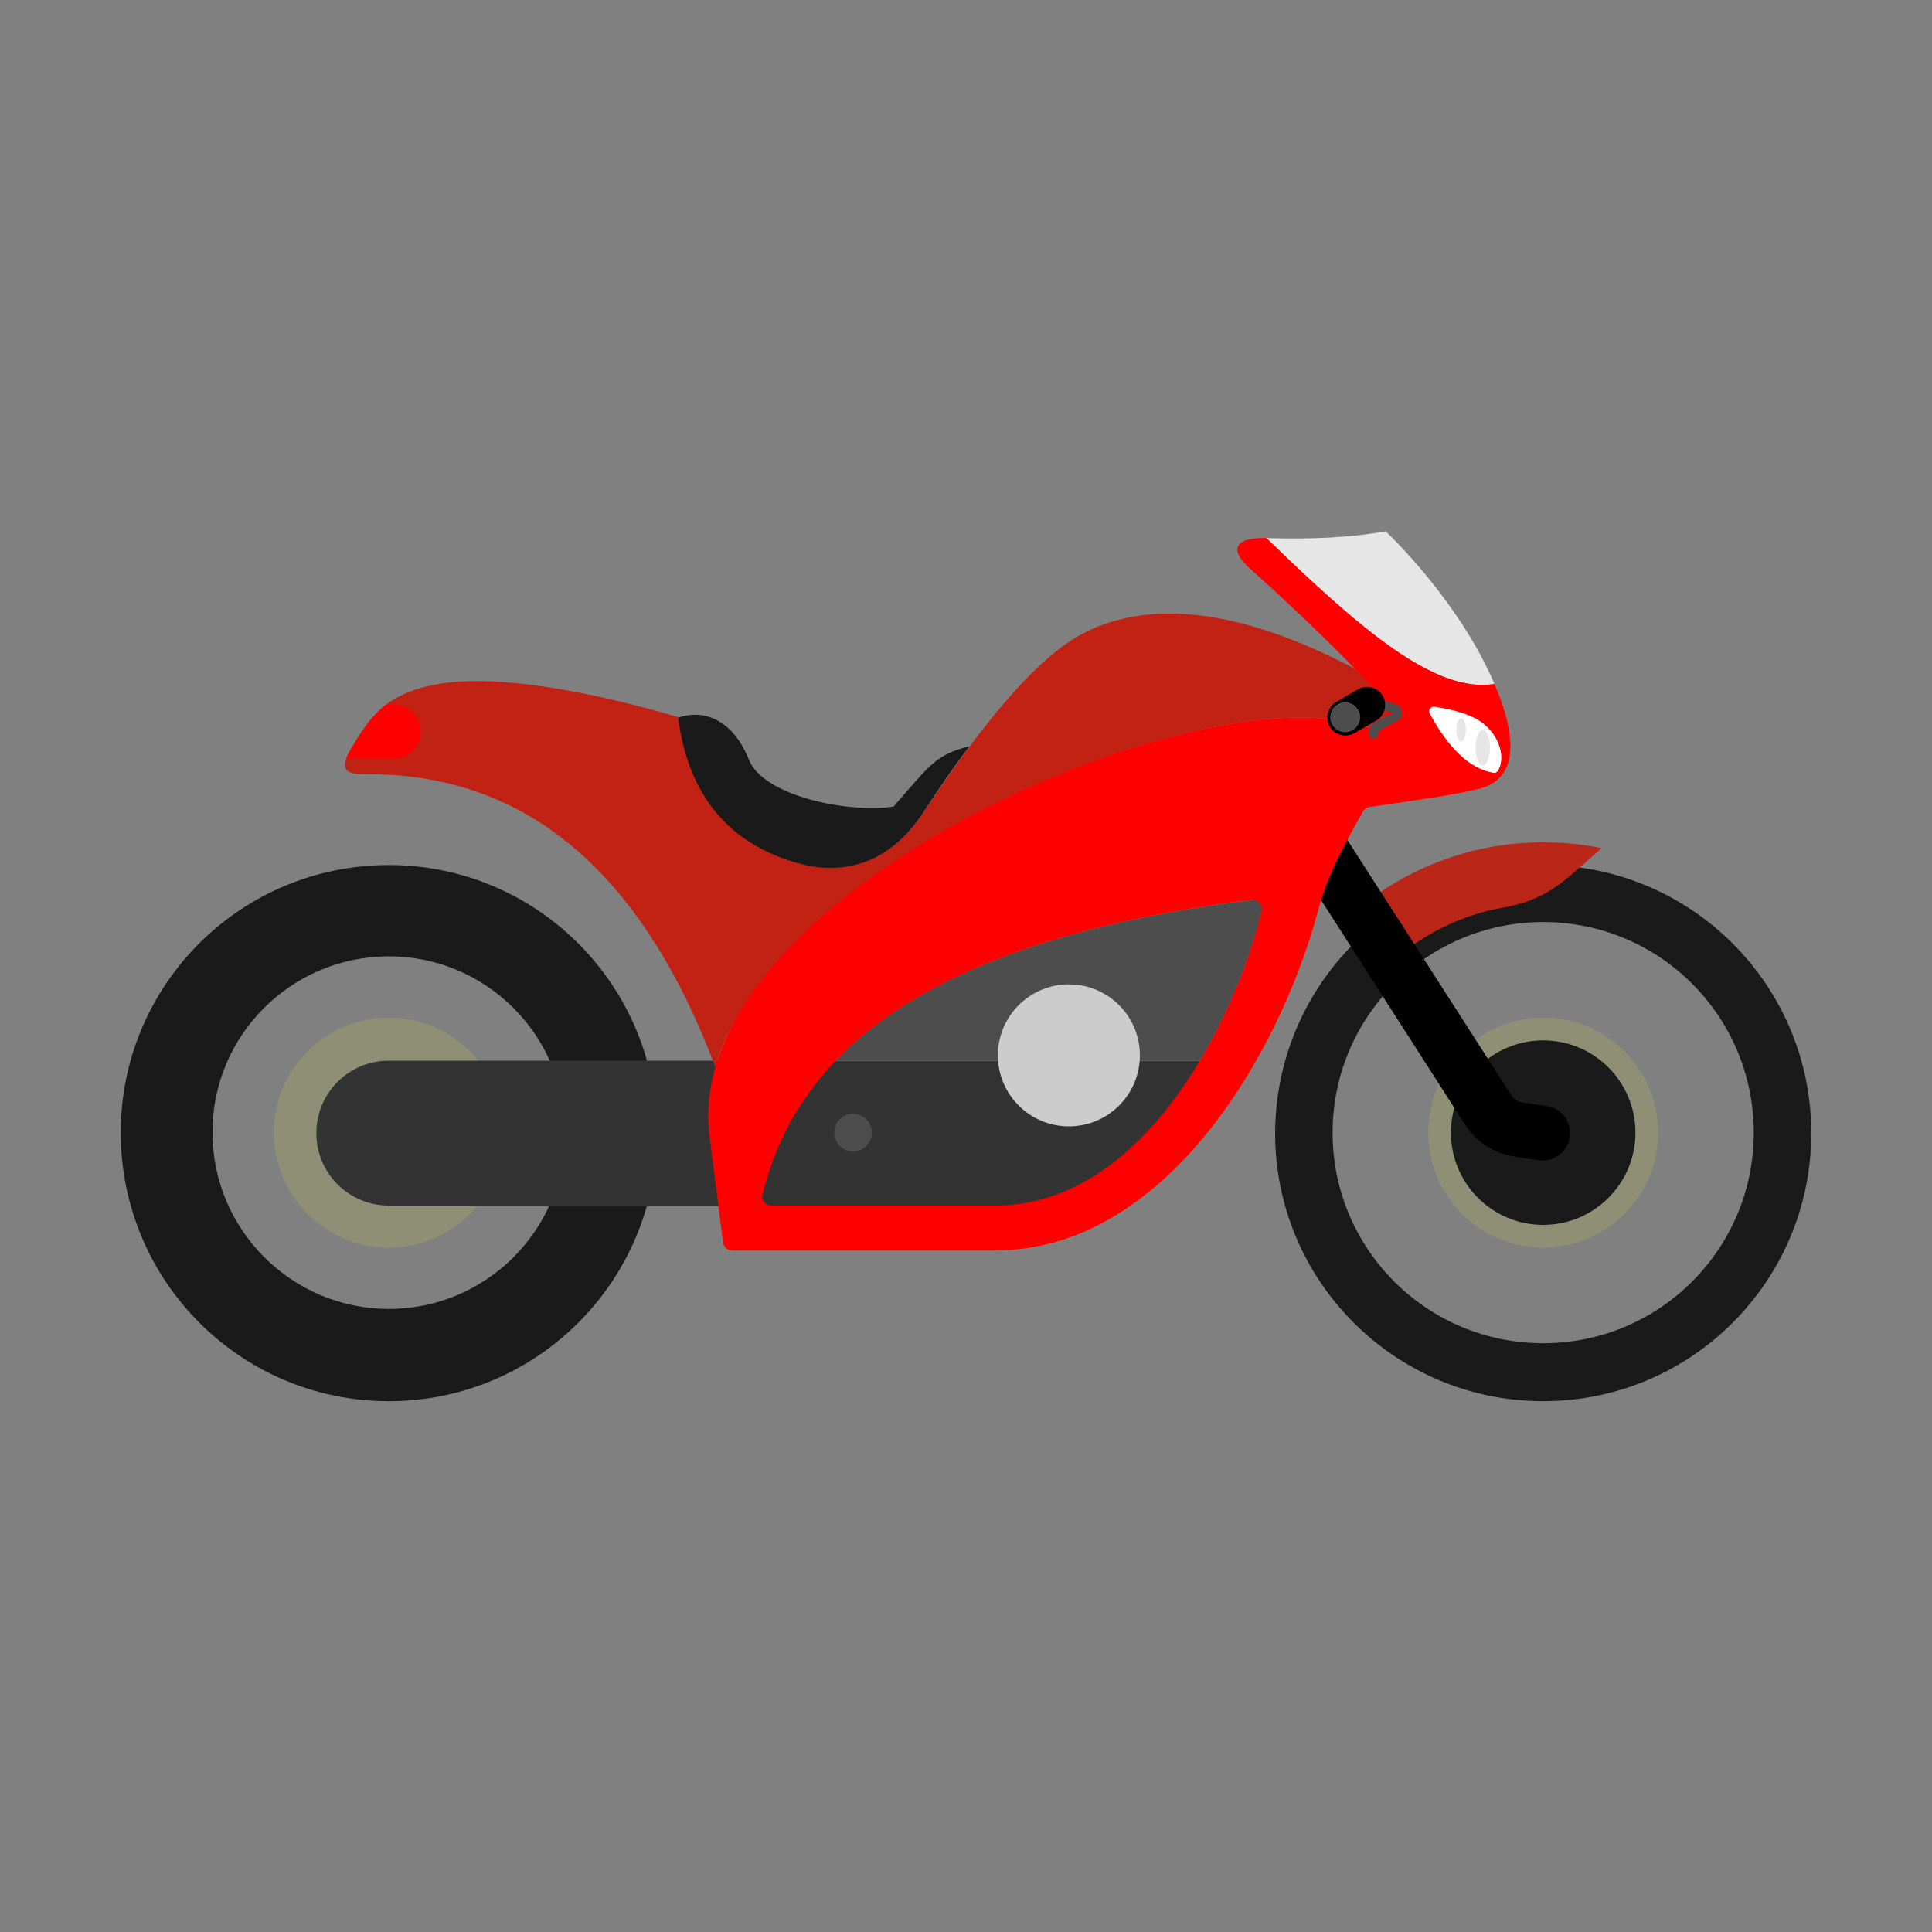 <svg id="e5sAUJnI4611" xmlns="http://www.w3.org/2000/svg" xmlns:xlink="http://www.w3.org/1999/xlink" viewBox="0 0 400 400" shape-rendering="geometricPrecision" text-rendering="geometricPrecision"><rect x="0" y="0" width="400" height="400" fill="#808080" stroke="none"/><g id="e5sAUJnI4612"><circle id="e5sAUJnI4613" r="23.8" transform="matrix(1 0 0 1 319.5 234.5)" clip-rule="evenodd" fill="rgb(142,143,117)" fill-rule="evenodd" stroke="none" stroke-width="1"/><path id="e5sAUJnI4614" d="M319.5,179.1C350.1,179.1,375,203.9,375,234.6C375,265.2,350.2,290.1,319.5,290.1C288.9,290.1,264,265.3,264,234.6C264.1,203.9,288.9,179.1,319.5,179.1L319.5,179.1ZM319.5,190.9C343.6,190.9,363.1,210.4,363.1,234.5C363.1,258.6,343.6,278.1,319.5,278.1C295.4,278.1,275.9,258.6,275.9,234.5C275.9,210.4,295.5,190.9,319.5,190.9L319.5,190.9Z" clip-rule="evenodd" fill="rgb(26,26,26)" fill-rule="evenodd" stroke="none" stroke-width="1"/><circle id="e5sAUJnI4615" r="19.1" transform="matrix(1 0 0 1 319.5 234.5)" clip-rule="evenodd" fill="rgb(26,26,26)" fill-rule="evenodd" stroke="none" stroke-width="1"/></g><g id="e5sAUJnI4616"><circle id="e5sAUJnI4617" r="23.8" transform="matrix(1 0 0 1 80.5 234.5)" clip-rule="evenodd" fill="rgb(142,143,117)" fill-rule="evenodd" stroke="none" stroke-width="1"/><path id="e5sAUJnI4618" d="M80.5,179.1C111.1,179.1,136,203.9,136,234.6C136,265.2,111.2,290.1,80.5,290.1C49.8,290.1,25,265.2,25,234.5C25,203.9,49.8,179.1,80.5,179.1L80.5,179.1ZM80.5,198C100.7,198,117,214.4,117,234.5C117,254.7,100.6,271,80.5,271C60.4,271,44,254.6,44,234.5C43.9,214.4,60.3,198,80.5,198L80.5,198Z" clip-rule="evenodd" fill="rgb(26,26,26)" fill-rule="evenodd" stroke="none" stroke-width="1"/></g><g id="e5sAUJnI4619"><path id="e5sAUJnI46110" d="M319.5,174.4C323.7,174.4,327.7,174.8,331.6,175.6C329.2,177.7,326.9,179.8,324.6,181.7C320.6,185.1,316.4,187,311.3,187.9C302,189.5,293.7,193.9,287.1,200.1L279.4,189.7C290,180.2,304.1,174.4,319.5,174.4L319.5,174.4Z" clip-rule="evenodd" fill="rgb(186,38,24)" fill-rule="evenodd" stroke="none" stroke-width="1"/><path id="e5sAUJnI46111" d="M80.5,249.6C72.2,249.6,65.5,242.9,65.5,234.6C65.5,226.3,72.2,219.6,80.5,219.6L249.7,219.6C252.4,219.6,233.7,249.7,211.7,249.7L80.5,249.7L80.5,249.6Z" fill="rgb(51,51,51)" stroke="none" stroke-width="1"/><path id="e5sAUJnI46112" d="M264.7,172.6C263,170,263.8,166.5,266.4,164.8C269,163.1,272.5,163.9,274.2,166.5L312.8,226.6C313.1,227.1,313.5,227.5,313.9,227.8C314.3,228.1,314.8,228.2,315.4,228.3L320.2,229C323.3,229.4,325.4,232.3,325,235.4C324.6,238.5,321.7,240.6,318.6,240.2L313.8,239.5C311.6,239.2,309.6,238.4,307.8,237.3C306,236.2,304.5,234.6,303.3,232.8L264.7,172.6L264.7,172.6Z" fill="rgb(0,0,0)" stroke="none" stroke-width="1"/><path id="e5sAUJnI46113" d="M173.1,219.5L248.5,219.5C255.6,207.6,260.1,194.6,261.8,186C217,191.3,189,203,173.1,219.5Z" clip-rule="evenodd" fill="rgb(77,77,77)" fill-rule="evenodd" stroke="none" stroke-width="1"/><circle id="e5sAUJnI46114" r="14.7" transform="matrix(1 0 0 1 221.3 218.5)" clip-rule="evenodd" fill="rgb(204,204,204)" fill-rule="evenodd" stroke="none" stroke-width="1"/><path id="e5sAUJnI46115" d="M310.1,143.3C309.9,142.8,309.7,142.3,309.5,141.9C309.7,142.4,309.9,142.8,310.1,143.3L310.1,143.3ZM309.4,141.6C303.7,128.1,292.9,115.8,286.9,110C280.4,111.2,272.2,111.7,262.2,111.4C281.6,130.3,297.1,143.6,309.4,141.6Z" clip-rule="evenodd" fill="rgb(230,230,230)" fill-rule="evenodd" stroke="none" stroke-width="1"/><circle id="e5sAUJnI46116" r="3.9" transform="matrix(1 0 0 1 176.6 234.5)" clip-rule="evenodd" fill="rgb(77,77,77)" fill-rule="evenodd" stroke="none" stroke-width="1"/><path id="e5sAUJnI46117" d="M72.7,155C70.5,158.8,71,160.3,75.3,160.3C108.5,159.9,132.7,180.1,148.1,220.9C149.2,216.7,151.2,212.7,153.7,208.9C177.2,170.6,254,140.7,282.7,150.4C287.6,152.1,287.9,146.1,286.9,145C284.9,142.9,282.9,140.8,280.8,138.6L280.8,138.6C256.9,126,238.4,124.1,224.7,130.9C215.2,135.7,204.6,148.1,191.2,168.2C184.5,178.4,175.1,181.3,165.6,178.7C151,174.7,142.6,164.7,140.5,148.5C121.8,143,103.3,139.7,91.5,141.5C79.7,143.3,76.4,148.8,72.7,155L72.7,155Z" clip-rule="evenodd" fill="rgb(194,34,19)" fill-rule="evenodd" stroke="none" stroke-width="1"/><path id="e5sAUJnI46118" d="M72.7,155C72.2,155.8,71.9,156.4,71.7,157L81.5,157.1C84.6,157.1,87.1,154.6,87.1,151.5C87.1,148.4,84.6,145.9,81.5,145.9L79.9,145.9C76.7,148.4,74.8,151.6,72.7,155Z" clip-rule="evenodd" fill="rgb(255,0,0)" fill-rule="evenodd" stroke="none" stroke-width="1"/><path id="e5sAUJnI46119" d="M272.9,188.5C264.9,218.4,241.2,258.9,206,258.9L151.6,258.9C150.6,258.9,149.9,258.2,149.7,257.3L146.9,235.2C140.7,185.7,247.6,138.6,282.6,150.4C287.5,152.1,287.8,146.1,286.8,145C278.5,136.1,268.3,126.2,259.1,118C253.7,113.3,256.4,111.2,262.2,111.4C281.6,130.2,297.1,143.6,309.4,141.6C312.3,148.4,316.5,161,305.9,163.4C299.1,165,290.5,166,283.5,167.1C282.9,167.2,282.5,167.5,282.2,168C278.4,174.7,274.8,181.3,272.9,188.5L272.9,188.5ZM261.2,188.6C256.2,209.7,237.5,249.6,206,249.6L159.7,249.6C159.1,249.6,158.6,249.4,158.2,248.9C157.8,248.4,157.7,247.9,157.9,247.3C165.3,216.6,194.1,194.5,259.1,186.3C259.7,186.2,260.3,186.4,260.7,186.9C261.2,187.4,261.3,188,261.2,188.6L261.2,188.6Z" clip-rule="evenodd" fill="rgb(255,0,0)" fill-rule="evenodd" stroke="none" stroke-width="1"/><path id="e5sAUJnI46120" d="M284.9,146.5C284.4,146.4,284.1,145.8,284.2,145.4C284.3,145,284.9,144.6,285.3,144.7L288.8,145.7C289.3,145.8,289.8,146.2,290,146.7C290.1,146.9,290.2,147.1,290.2,147.4L290.2,147.5C290.2,147.7,290.2,148,290.2,148.2L290.2,148.3C290.1,148.6,289.8,148.9,289.5,149.1L285.5,151.3L285.4,151.4C285.3,151.5,285.3,151.7,285.3,152C285.3,152.5,284.8,152.9,284.3,152.9C283.8,152.9,283.4,152.4,283.4,151.9C283.4,151.3,283.5,150.9,283.7,150.6L283.7,150.5C283.9,150.1,284.2,149.8,284.6,149.6L288.3,147.6L284.9,146.5L284.9,146.5Z" fill="rgb(77,77,77)" stroke="none" stroke-width="1"/><g id="e5sAUJnI46121"><path id="e5sAUJnI46122" d="M281.2,142.7C283,141.7,285.3,142.3,286.3,144.1C287.3,145.9,286.7,148.2,284.9,149.2L280.4,151.8C278.6,152.8,276.3,152.2,275.3,150.4C274.3,148.6,274.9,146.3,276.7,145.3L281.2,142.7L281.2,142.7Z" fill="rgb(0,0,0)" stroke="none" stroke-width="1"/><circle id="e5sAUJnI46123" r="3.1" transform="matrix(1 0 0 1 278.5 148.5)" clip-rule="evenodd" fill="rgb(77,77,77)" fill-rule="evenodd" stroke="none" stroke-width="1"/></g><g id="e5sAUJnI46124"><path id="e5sAUJnI46125" d="M306.7,149.5C310.5,152.2,311.8,157,310.1,159.6C309.9,159.9,309.5,160.1,309.2,160C304.4,159.2,300,155.1,296,147.7C295.6,147,296.2,146.3,296.9,146.3C298.3,146.5,303.6,147.3,306.7,149.5Z" clip-rule="evenodd" fill="rgb(255,255,255)" fill-rule="evenodd" stroke="none" stroke-width="1"/><ellipse id="e5sAUJnI46126" rx="1.5" ry="3.7" transform="matrix(1 0 0 1 307 154.8)" clip-rule="evenodd" fill="rgb(230,230,230)" fill-rule="evenodd" stroke="none" stroke-width="1"/><ellipse id="e5sAUJnI46127" rx="1" ry="2.4" transform="matrix(1 0 0 1 302.5 151.1)" clip-rule="evenodd" fill="rgb(230,230,230)" fill-rule="evenodd" stroke="none" stroke-width="1"/></g><path id="e5sAUJnI46128" d="M140.4,148.6C146.2,146.6,152,149.5,155.1,157.4C158.1,164.7,175.2,168.4,185,167C192.7,158.2,193.7,156.3,200.7,154.5C197.6,158.6,194.4,163.2,191.1,168.3C184.4,178.5,175,181.4,165.5,178.8C150.9,174.8,142.5,164.7,140.4,148.6L140.4,148.6Z" clip-rule="evenodd" fill="rgb(26,26,26)" fill-rule="evenodd" stroke="none" stroke-width="1"/></g></svg>
